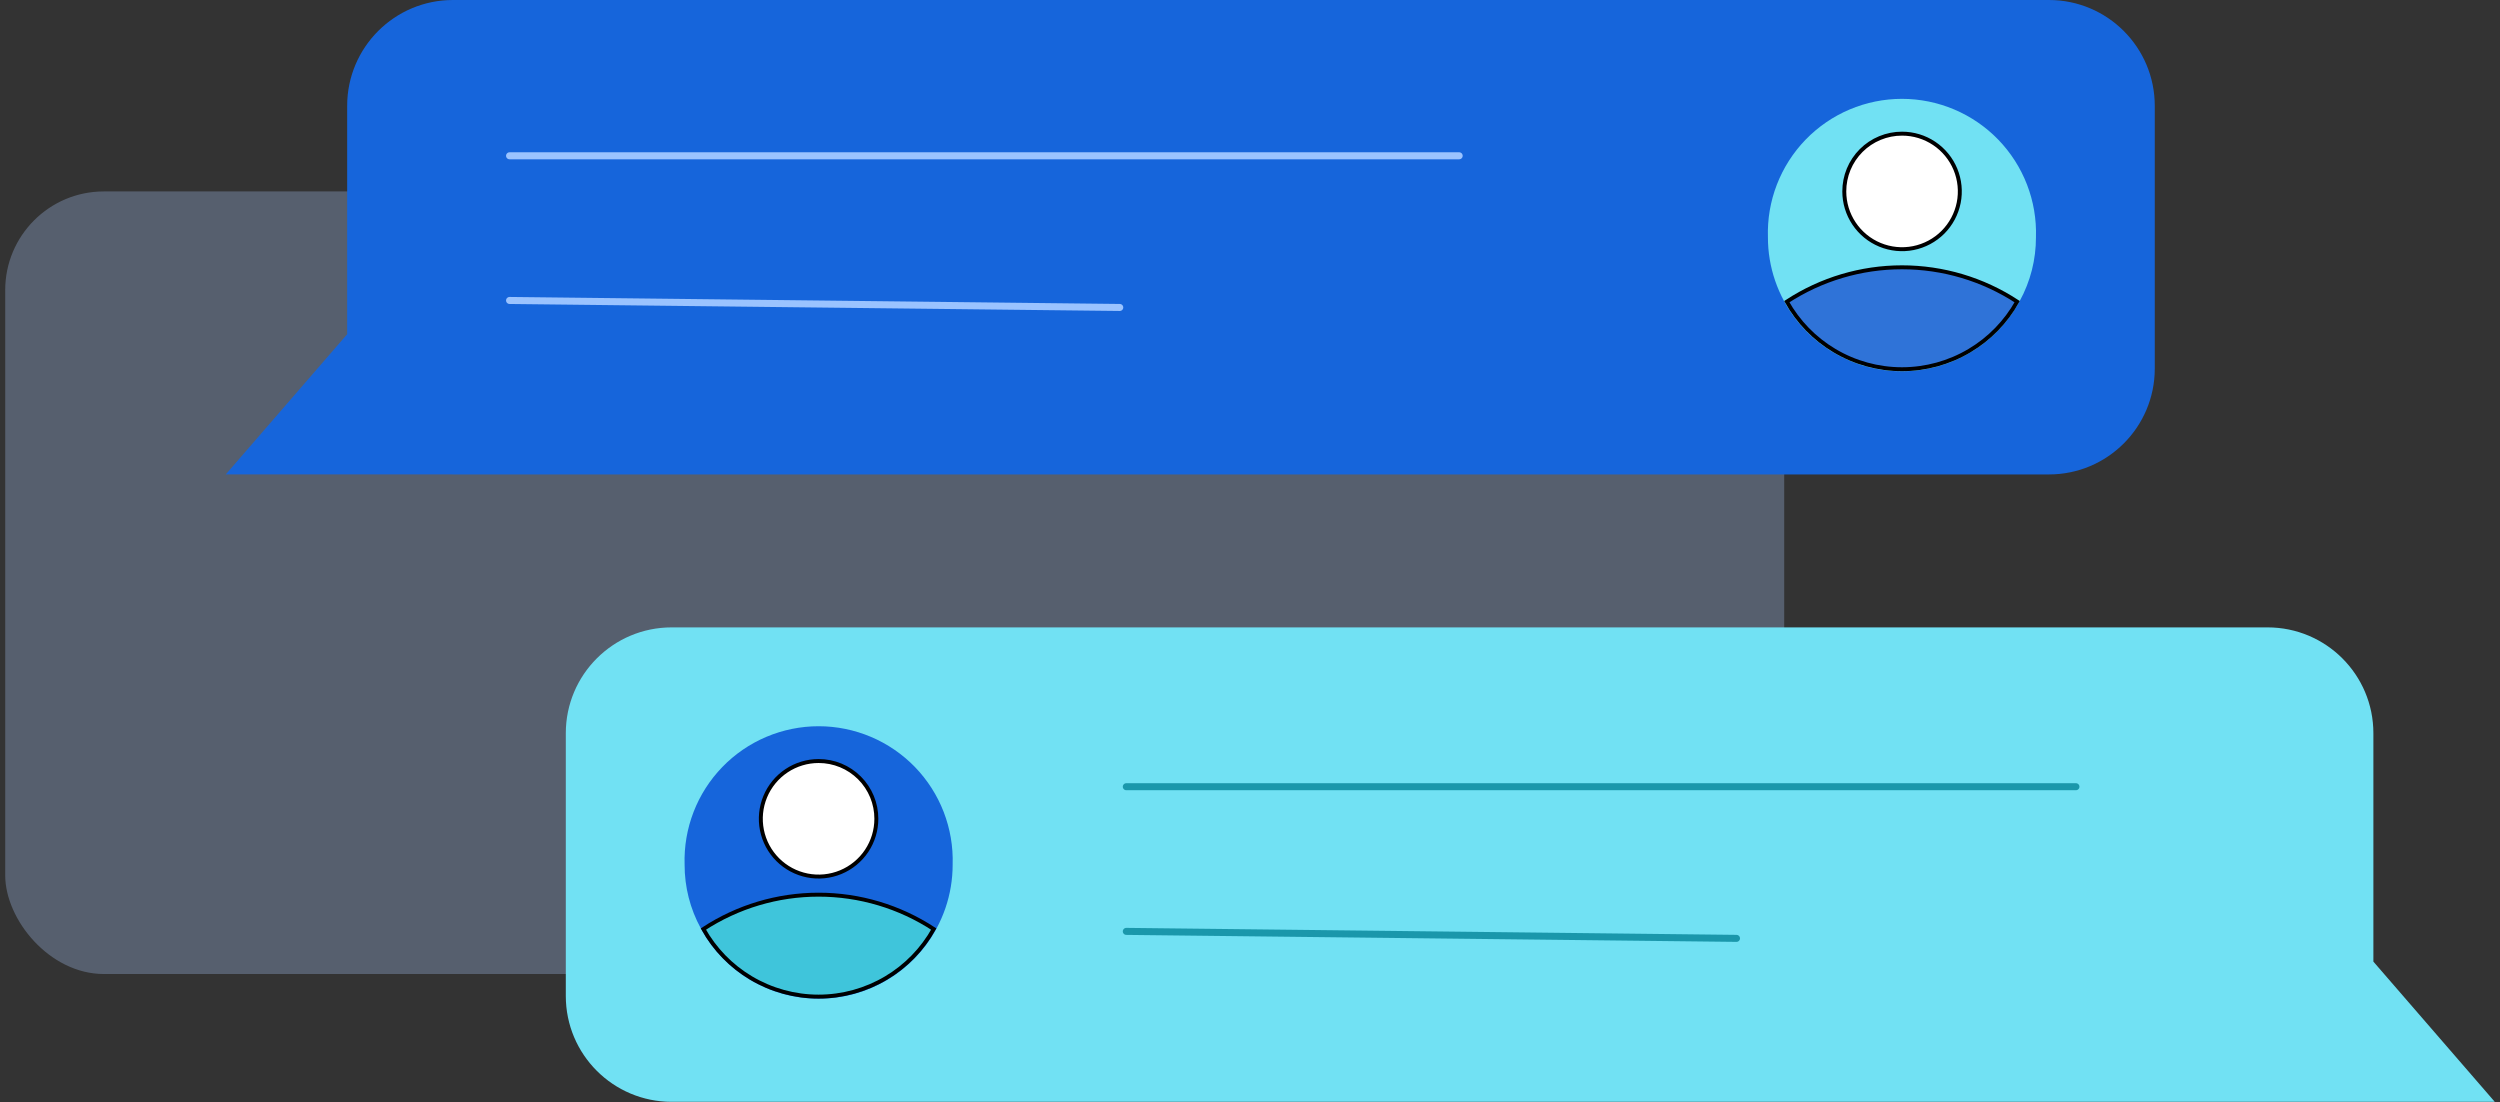 <svg width="152" height="67" viewBox="0 0 152 67" fill="none" xmlns="http://www.w3.org/2000/svg">
<rect x="0" y="0" width="152" height="67" fill="#333333" stroke="none"/>
<rect x="0.317" y="11.639" width="108.162" height="47.581" rx="6" fill="#ACCDFF" fill-opacity="0.29"/>
<path fill-rule="evenodd" clip-rule="evenodd" d="M40.835 38.145H137.867C141.421 38.145 144.302 41.026 144.302 44.58V58.466L151.683 66.99H137.967C137.934 66.99 137.9 66.991 137.867 66.991H40.835C37.282 66.991 34.401 64.11 34.401 60.556V44.58C34.401 41.026 37.282 38.145 40.835 38.145Z" fill="#71E1F3"/>
<path d="M68.479 47.832H126.216" stroke="#1A97AB" stroke-width="0.427" stroke-linecap="round"/>
<path d="M68.479 56.628L105.578 57.053" stroke="#1A97AB" stroke-width="0.427" stroke-linecap="round"/>
<path d="M57.921 52.566C57.923 54.38 57.32 56.142 56.207 57.574C55.094 59.006 53.535 60.025 51.777 60.471C50.019 60.916 48.163 60.762 46.502 60.033C44.842 59.303 43.472 58.041 42.61 56.445C41.959 55.256 41.62 53.922 41.624 52.566C41.59 51.474 41.775 50.387 42.169 49.368C42.562 48.349 43.157 47.42 43.917 46.635C44.677 45.851 45.587 45.227 46.593 44.801C47.599 44.375 48.68 44.155 49.773 44.155C50.865 44.155 51.946 44.375 52.952 44.801C53.958 45.227 54.868 45.851 55.628 46.635C56.388 47.42 56.983 48.349 57.377 49.368C57.77 50.387 57.956 51.474 57.921 52.566Z" fill="#1665DB"/>
<path d="M49.769 54.396C52.258 54.396 54.692 55.123 56.772 56.486C56.085 57.715 55.087 58.742 53.876 59.463C52.634 60.203 51.215 60.594 49.769 60.594C48.323 60.594 46.904 60.203 45.662 59.463C44.451 58.742 43.452 57.715 42.765 56.486C44.846 55.123 47.28 54.396 49.769 54.396Z" fill="#3FC5DB" stroke="black" stroke-width="0.24"/>
<path d="M53.282 49.783V49.783C53.282 50.478 53.077 51.157 52.691 51.735C52.305 52.312 51.756 52.763 51.114 53.028C50.472 53.294 49.766 53.364 49.085 53.228C48.404 53.093 47.778 52.758 47.286 52.267C46.795 51.776 46.461 51.15 46.325 50.469C46.19 49.787 46.259 49.081 46.525 48.439C46.791 47.797 47.241 47.249 47.819 46.863C48.396 46.477 49.075 46.271 49.77 46.271L49.77 46.271C50.232 46.27 50.689 46.36 51.116 46.536C51.542 46.712 51.93 46.971 52.256 47.297C52.583 47.624 52.841 48.011 53.017 48.438C53.193 48.864 53.283 49.322 53.282 49.783Z" fill="white" stroke="black" stroke-width="0.24"/>
<path fill-rule="evenodd" clip-rule="evenodd" d="M124.575 -4.57764e-05H27.543C23.989 -4.57764e-05 21.108 2.881 21.108 6.435V20.32L13.727 28.844H27.404C27.451 28.845 27.497 28.846 27.543 28.846H124.575C128.129 28.846 131.01 25.965 131.01 22.411V6.435C131.01 2.881 128.129 -4.57764e-05 124.575 -4.57764e-05Z" fill="#1665DB"/>
<path d="M30.981 9.472H88.718" stroke="#9AC3FF" stroke-width="0.427" stroke-linecap="round"/>
<path d="M30.981 18.268L68.081 18.694" stroke="#9AC3FF" stroke-width="0.427" stroke-linecap="round"/>
<path d="M107.49 14.422C107.487 16.235 108.091 17.997 109.204 19.429C110.317 20.861 111.876 21.88 113.634 22.326C115.392 22.771 117.248 22.617 118.908 21.888C120.569 21.159 121.938 19.896 122.8 18.3C123.451 17.112 123.79 15.777 123.786 14.422C123.821 13.33 123.636 12.242 123.242 11.223C122.848 10.204 122.253 9.275 121.493 8.49C120.733 7.706 119.823 7.082 118.817 6.656C117.811 6.23 116.73 6.01 115.638 6.01C114.545 6.01 113.464 6.23 112.458 6.656C111.452 7.082 110.542 7.706 109.782 8.49C109.022 9.275 108.428 10.204 108.034 11.223C107.64 12.242 107.455 13.33 107.49 14.422Z" fill="#71E1F3"/>
<path d="M115.641 16.252C113.152 16.252 110.718 16.978 108.638 18.341C109.325 19.57 110.323 20.597 111.534 21.318C112.776 22.058 114.195 22.449 115.641 22.449C117.087 22.449 118.506 22.058 119.748 21.318C120.959 20.597 121.958 19.57 122.645 18.341C120.564 16.978 118.13 16.252 115.641 16.252Z" fill="#2F73D8" stroke="black" stroke-width="0.24"/>
<path d="M112.133 11.639V11.639C112.133 12.334 112.339 13.013 112.725 13.59C113.111 14.168 113.659 14.618 114.301 14.884C114.943 15.15 115.649 15.219 116.33 15.084C117.012 14.948 117.637 14.614 118.129 14.123C118.62 13.631 118.954 13.005 119.09 12.324C119.225 11.643 119.156 10.937 118.89 10.295C118.624 9.653 118.174 9.104 117.596 8.718C117.019 8.332 116.34 8.126 115.645 8.126L115.645 8.126C115.183 8.125 114.726 8.216 114.3 8.392C113.873 8.568 113.485 8.826 113.159 9.153C112.833 9.479 112.574 9.867 112.398 10.293C112.222 10.72 112.132 11.177 112.133 11.639Z" fill="white" stroke="black" stroke-width="0.24"/>
</svg>
